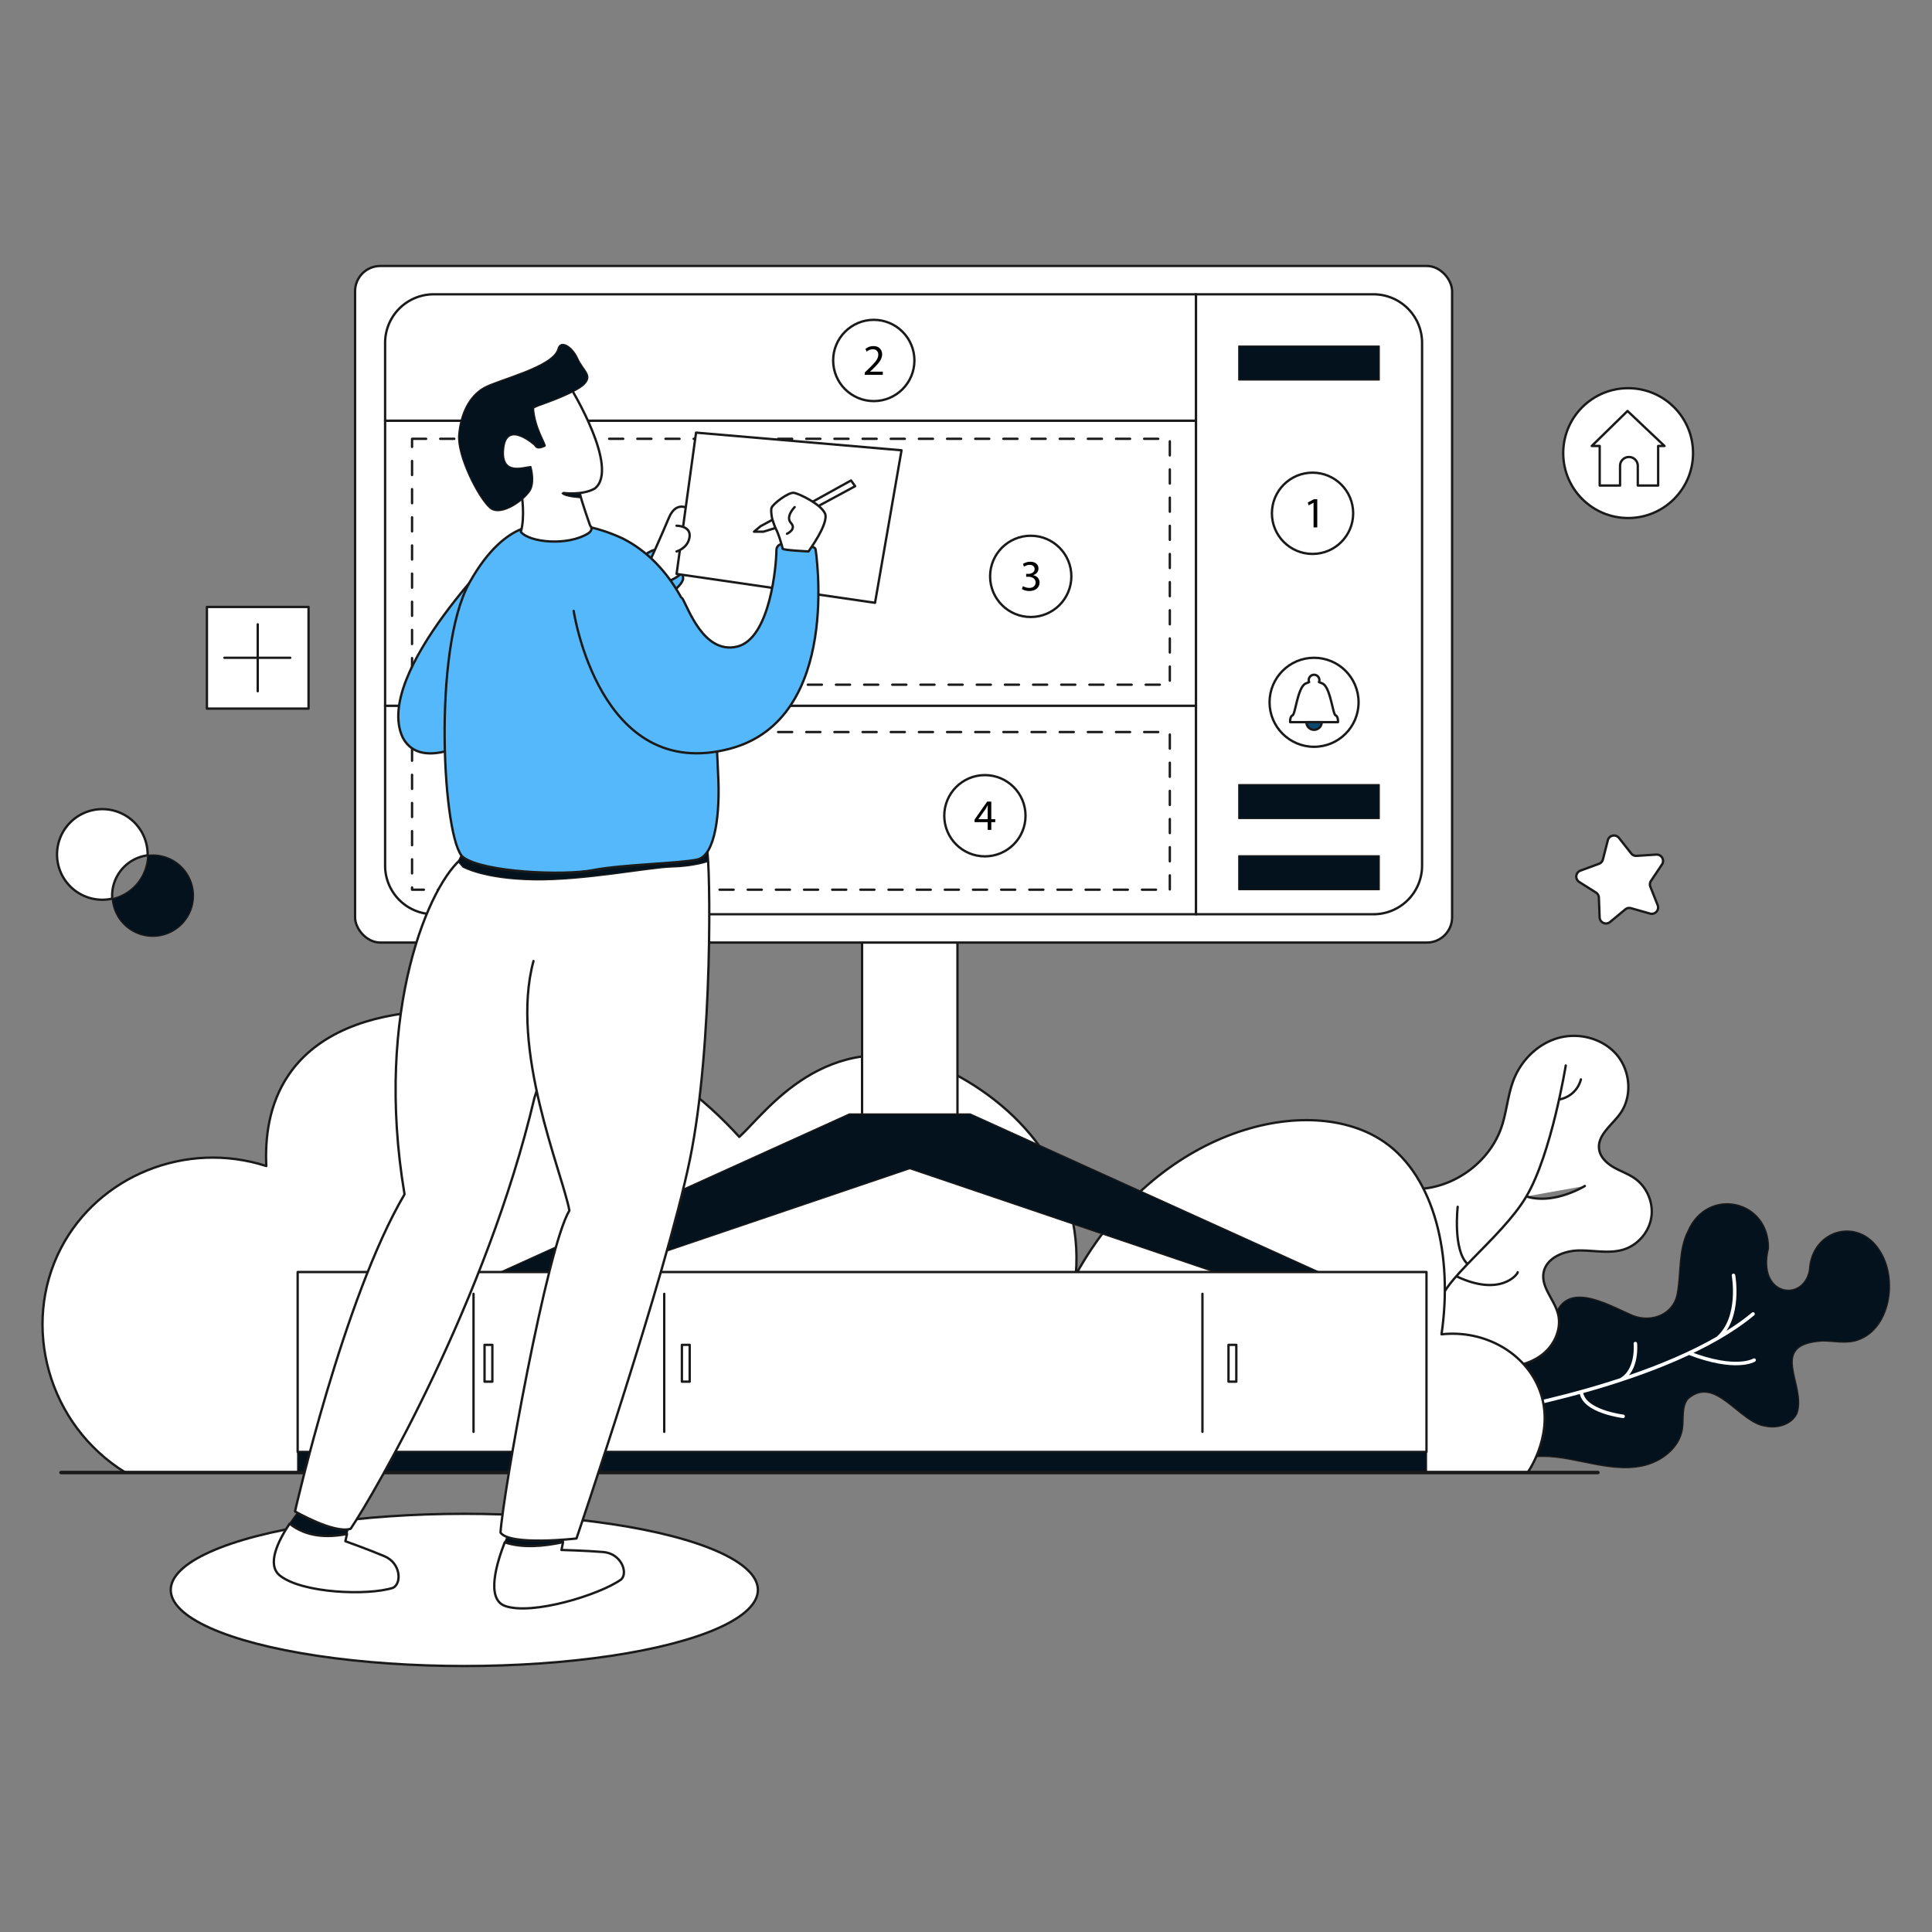 <svg xmlns="http://www.w3.org/2000/svg" viewBox="0 0 3000 3000" id="WebDesignLayout"><rect x="0" y="0" width="3000" height="3000" fill="#808080" stroke="none"/><g fill="#000000" class="color000000 svgShape"><g fill="#000000" class="color000000 svgShape"><rect width="3000" height="3000" fill="none"></rect><path fill="#03121c" stroke="#1a1a1a" stroke-linecap="round" stroke-linejoin="round" stroke-width="1.822" d="M2412.485,2051.482c15.048-67.413,82.748-26.13,122.254-9.052,29.929,12.115,64.813-1.73,69.904-35.117,5.686-31.768,1.429-66.126,16.475-95.753,30.312-69.568,126.269-48.499,124.945,26.916-18.29,74.299,54.895,84.189,63.624,33.44,3.094-61.79,74.997-83.104,108.559-30.868,29.943,44.162,17.243,126.967-38.42,141.289-15.952,3.645-32.553.174-48.913-.121-87.815,4.694-25.093,67.684-40.552,112.48-8.001,17.151-30.137,23.87-48.647,19.934-41.611-5.302-77.697-80.268-120.773-42.321-9.972,12.507-6.059,30.613-8.438,46.43-4.477,29.763-32.827,51.368-62.276,57.58-59.498,12.453-119.284-23.787-178.841-12.757-28.463,5.3-58.618,21.122-84.483,8.111-43.424-19.522-38.721-129.329-14.143-161.259,16.732-21.765,45.235-30.062,71.771-37.093C2369.056,2066.824,2387.959,2057.98,2412.485,2051.482Z" class="color1c0311 svgShape colorStroke1a1a1a svgStroke"></path><path fill="#ffffff" stroke="#1a1a1a" stroke-linecap="round" stroke-linejoin="round" stroke-width="3.644" d="M2263.43 2113.786c22.644 4.829 45.523 9.682 68.673 9.304s46.934-6.459 64.706-21.298 28.299-39.473 22.41-61.865c-5.761-21.906-25.96-40.648-22.458-63.026 3.642-23.273 31.056-34.7 54.608-35.151s47.829 5.516 70.261-1.674c21.885-7.014 39.021-27.066 42.538-49.777s-6.75-47.007-25.488-60.313c-10.115-7.182-22.116-11.18-32.879-17.349s-20.868-15.608-22.673-27.881c-3.215-21.861 19.556-37.374 32.504-55.279 19.327-26.727 16.193-66.529-5.167-91.661s-58.171-34.883-90.003-26.251-57.908 34.161-69.964 64.861c-9.194 23.413-10.764 49.158-18.738 73.014-19.074 57.06-77.777 98.319-137.925 96.939-25.504-.585-52.571-7.752-75.524 3.381-29.018 14.075-38.306 52.479-31.389 83.979a124.071 124.071 0 0054.371 77.408c21.414 13.494 34.361 36.704 57.172 47.673 17.637 8.482 37.263 14.278 51.229 27.989C2257.251 2094.226 2260.771 2103.537 2263.43 2113.786zM2460.934 1841.6s-48.064 29.794-90.792 16.209" class="colorffffff svgShape colorStroke1a1a1a svgStroke"></path><path fill="none" stroke="#ffffff" stroke-linecap="round" stroke-linejoin="round" stroke-width="5.466" d="M2307.909 2194.346s283.195-45.002 414.21-154.013M2691.763 1980.414s12.057 65.65-24.46 97.49M2723.797 2111.949s-27.632 17.448-101.17-10.838M2539.403 2086.295s4.232 41.49-22.729 56.35M2520.39 2199.283s-62.123-7.436-65.028-38.107" class="colorStrokeffffff svgStroke"></path><path fill="#ffffff" stroke="#1a1a1a" stroke-linecap="round" stroke-linejoin="round" stroke-width="3.644" d="M2431.297 1654.476s-22.196 137.357-61.155 203.333-137.189 133.827-134.756 170.914M2356.72 1975.464c.197 3.007-26.931 39.014-95.372 6.256M2263.486 1873.94s-7.716 67.524 15.358 88.838M2454.805 1676.088s-4.877 25.357-33.902 31.353" class="colorffffff svgShape colorStroke1a1a1a svgStroke"></path><ellipse cx="721.001" cy="2468.808" fill="#ffffff" stroke="#1a1a1a" stroke-linecap="round" stroke-linejoin="round" stroke-width="3.644" rx="455.857" ry="118.185" class="colorffffff svgShape colorStroke1a1a1a svgStroke"></ellipse><path fill="#ffffff" stroke="#1a1a1a" stroke-linecap="round" stroke-linejoin="round" stroke-width="3.644" d="M194.749,2286.544H2372.085c3.723-5.374,42.997-64.083,18.516-128.24-21.693-56.85-84.181-93.7-152.242-86.408,18.01-122.017-10.644-244.099-88.465-298.312-114.971-80.094-352.822-22.896-479.357,205.732,12.344-150.185-86.407-267.452-216.019-325.057-173.501-61.72-265.822,74.484-306.541,111.096-50.334-55.374-130.46-124.58-244.822-162.529-132.001-43.802-365.527-64.513-454.669,65.834-31.636,46.261-36.991,99.709-34.975,141.955-125.115-40.36-260.672,15.418-318.885,127.554C32.272,2058.282,74.517,2212.496,194.749,2286.544Z" class="colorffffff svgShape colorStroke1a1a1a svgStroke"></path><rect width="148.127" height="308.599" x="1338.622" y="1451.27" fill="#ffffff" stroke="#1a1a1a" stroke-linecap="round" stroke-linejoin="round" stroke-width="3.644" class="colorffffff svgShape colorStroke1a1a1a svgStroke"></rect><polygon fill="#03121c" stroke="#1a1a1a" stroke-linecap="round" stroke-linejoin="round" stroke-width="1.822" points="1506.496 1729.695 1318.876 1729.695 777.201 1975.202 939.286 1975.202 1412.686 1814.731 1886.086 1975.202 2048.171 1975.202 1506.496 1729.695" class="color1c0311 svgShape colorStroke1a1a1a svgStroke"></polygon><rect width="1752.841" height="279.314" x="462.202" y="1975.202" fill="#ffffff" stroke="#1a1a1a" stroke-linecap="round" stroke-linejoin="round" stroke-width="3.644" class="colorffffff svgShape colorStroke1a1a1a svgStroke"></rect><line x1="1867.138" x2="1867.138" y1="2009.054" y2="2223.346" fill="#fff" stroke="#1a1a1a" stroke-linecap="round" stroke-linejoin="round" stroke-width="3.644" class="colorStroke1a1a1a svgStroke"></line><rect width="1752.841" height="32.028" x="462.202" y="2254.516" fill="#03121c" stroke="#1a1a1a" stroke-linecap="round" stroke-linejoin="round" stroke-width="1.822" class="color1c0311 svgShape colorStroke1a1a1a svgStroke"></rect><line x1="1031.399" x2="1031.399" y1="2009.054" y2="2223.346" fill="#fff" stroke="#1a1a1a" stroke-linecap="round" stroke-linejoin="round" stroke-width="3.644" class="colorStroke1a1a1a svgStroke"></line><line x1="735.287" x2="735.287" y1="2009.054" y2="2223.346" fill="#fff" stroke="#1a1a1a" stroke-linecap="round" stroke-linejoin="round" stroke-width="3.644" class="colorStroke1a1a1a svgStroke"></line><line x1="94.695" x2="2481.192" y1="2286.544" y2="2286.544" fill="none" stroke="#1a1a1a" stroke-linecap="round" stroke-linejoin="round" stroke-width="5.466" class="colorStroke1a1a1a svgStroke"></line><rect width="1703.465" height="1050.607" x="551.352" y="413.007" fill="#ffffff" stroke="#1a1a1a" stroke-linecap="round" stroke-linejoin="round" stroke-width="3.644" rx="39.208" class="colorffffff svgShape colorStroke1a1a1a svgStroke"></rect><path fill="#ffffff" stroke="#1a1a1a" stroke-linecap="round" stroke-linejoin="round" stroke-width="3.644" d="M2208.19,532.421V1344.186a75.44,75.44,0,0,1-75.439,75.439H1857.063V457H2132.751A75.435,75.435,0,0,1,2208.19,532.421Z" class="colorffffff svgShape colorStroke1a1a1a svgStroke"></path><rect width="1259.072" height="442.766" x="597.992" y="653.285" fill="#ffffff" stroke="#1a1a1a" stroke-linecap="round" stroke-linejoin="round" stroke-width="3.644" class="colorffffff svgShape colorStroke1a1a1a svgStroke"></rect><rect width="1176.657" height="381.829" x="639.83" y="681.375" fill="none" stroke="#1a1a1a" stroke-dasharray="21.862" stroke-linecap="round" stroke-linejoin="round" stroke-width="3.644" class="colorStroke1a1a1a svgStroke"></rect><path fill="#ffffff" stroke="#1a1a1a" stroke-linecap="round" stroke-linejoin="round" stroke-width="3.644" d="M1857.063 457V653.285H597.992V532.421a75.419 75.419 0 0175.42-75.42zM1857.063 1096.05V1419.625H673.412a75.423 75.423 0 01-75.42-75.439V1096.05z" class="colorffffff svgShape colorStroke1a1a1a svgStroke"></path><circle cx="2038.113" cy="797.041" r="63.091" fill="#ffffff" stroke="#1a1a1a" stroke-linecap="round" stroke-linejoin="round" stroke-width="3.644" class="colorffffff svgShape colorStroke1a1a1a svgStroke"></circle><circle cx="1600.506" cy="894.987" r="63.091" fill="#ffffff" stroke="#1a1a1a" stroke-linecap="round" stroke-linejoin="round" stroke-width="3.644" class="colorffffff svgShape colorStroke1a1a1a svgStroke"></circle><circle cx="1356.808" cy="559.722" r="63.091" fill="#ffffff" stroke="#1a1a1a" stroke-linecap="round" stroke-linejoin="round" stroke-width="3.644" class="colorffffff svgShape colorStroke1a1a1a svgStroke"></circle><circle cx="1529.343" cy="1266.666" r="63.091" fill="#ffffff" stroke="#1a1a1a" stroke-linecap="round" stroke-linejoin="round" stroke-width="3.644" class="colorffffff svgShape colorStroke1a1a1a svgStroke"></circle><path d="M1342.791 582.048v-3.648l4.66-4.525c11.214-10.674 16.281-16.348 16.349-22.968 0-4.459-2.162-8.579-8.714-8.579a14.957 14.957 0 00-9.323 3.715l-1.891-4.188a19.272 19.272 0 0112.429-4.459c9.458 0 13.443 6.485 13.443 12.768 0 8.106-5.877 14.658-15.132 23.575l-3.512 3.242v.135h19.725V582.048zM1588.414 910.119a19.864 19.864 0 009.727 2.77c7.634 0 9.999-4.864 9.931-8.511-.068-6.148-5.608-8.782-11.349-8.782h-3.309v-4.459h3.309c4.323 0 9.796-2.229 9.796-7.431 0-3.513-2.229-6.62-7.702-6.62a16.127 16.127 0 00-8.782 2.904l-1.553-4.323a20.877 20.877 0 0111.484-3.378c8.647 0 12.564 5.135 12.564 10.471 0 4.525-2.703 8.376-8.106 10.335v.135c5.403 1.081 9.794 5.134 9.794 11.282 0 7.025-5.471 13.172-16.011 13.172a22.316 22.316 0 01-11.415-2.972zM2039.7 780.626h-.135l-7.634 4.12-1.148-4.526 9.591-5.134h5.067v43.908h-5.741zM1533.665 1288.62v-11.957h-20.4v-3.918l19.588-28.034h6.419v27.29h6.147v4.661h-6.147v11.957zm0-16.618v-14.658q0-3.445.203-6.891h-.203c-1.35 2.567-2.432 4.459-3.647 6.485l-10.741 14.93v.134z" fill="#000000" class="color000000 svgShape"></path><rect width="1176.657" height="244.785" x="639.83" y="1136.725" fill="none" stroke="#1a1a1a" stroke-dasharray="21.862" stroke-linecap="round" stroke-linejoin="round" stroke-width="3.644" class="colorStroke1a1a1a svgStroke"></rect><path fill="#54b8fa" stroke="#1a1a1a" stroke-linecap="round" stroke-linejoin="round" stroke-width="3.644" d="M1000.383,873.211s-13.41-5.494,10.515-17.373,50.747,28.345,49.833,42.518-41.604,37.946-41.604,37.946Z" class="color54cafa svgShape colorStroke1a1a1a svgStroke"></path><path fill="#ffffff" stroke="#1a1a1a" stroke-linecap="round" stroke-linejoin="round" stroke-width="3.644" d="M1073.913,792.922s-22.402-19.655-35.203,10.977-30.288,68.92-30.288,68.92,19.878,31.226,32.679,28.483C1101.001,874.668,1073.913,792.922,1073.913,792.922Z" class="colorffffff svgShape colorStroke1a1a1a svgStroke"></path><polygon fill="#ffffff" stroke="#1a1a1a" stroke-linecap="round" stroke-linejoin="round" stroke-width="3.644" points="1080.818 671.773 1399.885 699.204 1358.738 936.025 1050.597 891.221 1080.818 671.773" class="colorffffff svgShape colorStroke1a1a1a svgStroke"></polygon><path fill="#ffffff" stroke="#1a1a1a" stroke-linecap="round" stroke-linejoin="round" stroke-width="3.644" d="M1239.738,791.326l81.739-45.261,6.401,8.915-90.294,48.69S1234.806,797.955,1239.738,791.326Z" class="colorffffff svgShape colorStroke1a1a1a svgStroke"></path><path fill="#54b8fa" stroke="#1a1a1a" stroke-linecap="round" stroke-linejoin="round" stroke-width="3.644" d="M787.945,840.931s-209.847,204.361-162.529,304.484c30.174,56.919,121.382-3.429,121.382-3.429Z" class="color54cafa svgShape colorStroke1a1a1a svgStroke"></path><path fill="#03121c" stroke="#1a1a1a" stroke-linecap="round" stroke-linejoin="round" stroke-width="1.822" d="M874.31,2394.629l3.014-14.819s-75.435-9.393-85.036-4.697c0,0-3.835,7.965-8.488,19.788C811.248,2404.146,844.583,2401.097,874.31,2394.629Z" class="color1c0311 svgShape colorStroke1a1a1a svgStroke"></path><path fill="#ffffff" stroke="#1a1a1a" stroke-linecap="round" stroke-linejoin="round" stroke-width="3.644" d="M936.758,2409.984c-27.888-2.286-64.92-3.2-64.92-3.2l2.472-12.155c-29.727,6.468-63.063,9.517-90.51.272-12.123,30.805-29.806,87.845.258,98.747,41.603,15.087,146.756-16.916,180.587-41.146C975.618,2441.987,964.646,2412.27,936.758,2409.984Z" class="colorffffff svgShape colorStroke1a1a1a svgStroke"></path><path fill="#03121c" stroke="#1a1a1a" stroke-linecap="round" stroke-linejoin="round" stroke-width="1.822" d="M538.811,2381.897l5.129-23.049s-62.765-22.004-73.352-20.536a307.596,307.596,0,0,0-20.85,27.641C475.269,2386.27,507.473,2388.198,538.811,2381.897Z" class="color1c0311 svgShape colorStroke1a1a1a svgStroke"></path><path fill="#ffffff" stroke="#1a1a1a" stroke-linecap="round" stroke-linejoin="round" stroke-width="3.644" d="M596.977 2416.499c-25.785-10.869-60.684-23.287-60.684-23.287l2.518-11.315c-31.338 6.3-63.542 4.373-89.073-15.945-17.516 26.144-36.51 63.824-14.892 80.777 34.824 27.31 135.667 31.336 175.368 18.865C623.919 2459.026 622.761 2427.369 596.977 2416.499zM1058.826 1316.858s-288.026-23.316-339.459 14.401-139.212 237.964-91.208 523.246c-94.637 160.471-170.072 492.386-170.072 492.386s60.805 35.203 86.408 26.974c37.032-54.862 211.219-354.774 285.282-668.859 60.348-194.76 100.123-283.911 100.123-283.911" class="colorffffff svgShape colorStroke1a1a1a svgStroke"></path><path fill="#ffffff" stroke="#1a1a1a" stroke-linecap="round" stroke-linejoin="round" stroke-width="3.644" d="M885.325,1295.599c2.743,0,207.897,17.062,212.644,27.733s10.233,298.01-26.799,477.683-176.016,587.938-176.016,587.938-103.323,11.887-117.953-9.144c3.657-59.434,72.235-443.468,106.981-500.159-11.887-61.263-92.842-250.238-55.792-387.356" class="colorffffff svgShape colorStroke1a1a1a svgStroke"></path><path fill="#03121c" stroke="#1a1a1a" stroke-linecap="round" stroke-linejoin="round" stroke-width="1.822" d="M718.836,1346.265s31.386,18.615,109.96,19.914,179.226-19.048,214.292-19.914,56.491-8.699,56.491-8.699v-27.833l-380.743,12.29-7.286,15.964Z" class="color1c0311 svgShape colorStroke1a1a1a svgStroke"></path><path fill="#54b8fa" stroke="#1a1a1a" stroke-linecap="round" stroke-linejoin="round" stroke-width="3.644" d="M845.55,816.928s-58.291-16.459-116.582,87.779-41.147,403.236-9.601,426.552,155.671,28.803,201.618,19.887,133.726-10.287,161.843-16.459,35.66-72.692,32.231-133.04-2.98-291.649-148.127-365.518C892.868,801.841,845.55,816.928,845.55,816.928Z" class="color54cafa svgShape colorStroke1a1a1a svgStroke"></path><path fill="#54b8fa" stroke="#1a1a1a" stroke-linecap="round" stroke-linejoin="round" stroke-width="3.644" d="M890.811,948.597s39.538,267.89,242.764,213.962c174.873-46.404,132.812-309.742,132.812-309.742s-.457-4.572-13.258-4.572-47.547-13.258-47.547,6.858-9.113,136.845-61.263,148.998-76.239-61.854-84.925-75.113" class="color54cafa svgShape colorStroke1a1a1a svgStroke"></path><path fill="#ffffff" stroke="#1a1a1a" stroke-linecap="round" stroke-linejoin="round" stroke-width="3.644" d="M1255.415,856.246s32.46-44.118,25.602-58.977-39.775-30.403-48.004-32.003-32.917,17.144-34.975,23.316,2.286,26.517,5.943,31.317,11.201,29.488,11.201,32.003S1255.415,856.246,1255.415,856.246Z" class="colorffffff svgShape colorStroke1a1a1a svgStroke"></path><path fill="#ffffff" stroke="#1a1a1a" stroke-linecap="round" stroke-linejoin="round" stroke-width="3.644" d="M1233.927,787.44s-14.858,14.858-5.715,24.688-6.172,16.687-6.172,16.687" class="colorffffff svgShape colorStroke1a1a1a svgStroke"></path><polygon fill="#ffffff" stroke="#1a1a1a" stroke-linecap="round" stroke-linejoin="round" stroke-width="3.644" points="1199.37 807.115 1180.894 817.157 1170.836 825.615 1185.466 825.615 1203.982 819.9 1199.37 807.115" class="colorffffff svgShape colorStroke1a1a1a svgStroke"></polygon><path fill="#ffffff" stroke="#1a1a1a" stroke-linecap="round" stroke-linejoin="round" stroke-width="3.644" d="M875.038,765.553s29.946,3.886,48.69-7.086c38.861-31.088-37.26-155.671-37.26-155.671s-131.212,67.206-131.212,68.578,27.888,87.779,29.717,88.236,25.145,8.686,25.145,8.686,5.486,34.289-1.372,57.605c13.258,16.459,72.692,22.402,104.695,2.286,9.144-6.401,2.972-11.944,2.972-11.944s-14.424-40.239-16.009-50.754" class="colorffffff svgShape colorStroke1a1a1a svgStroke"></path><path fill="#03121c" stroke="#1a1a1a" stroke-linecap="round" stroke-linejoin="round" stroke-width="1.822" d="M902.119 772.818s-24.458-1.136-29.328-6.818c28.41.974 27.598.812 27.598.812zM830.234 691.489s-42.975-39.318-48.004 4.115 29.717 29.717 42.061 28.803c0 0 6.401 21.03 0 35.203s-46.176 44.804-64.006 28.803-50.747-80.18-48.004-113.239 16.459-60.49 39.318-73.292 106.981-32.003 114.753-59.891c3.657-15.087 21.945-4.572 30.631 14.63s24.231 26.059 10.058 40.232-71.778 33.832-78.636 35.66c1.372 32.003 21.03 59.434 17.83 60.348S834.349 699.261 830.234 691.489z" class="color1c0311 svgShape colorStroke1a1a1a svgStroke"></path><path fill="#ffffff" stroke="#1a1a1a" stroke-linecap="round" stroke-linejoin="round" stroke-width="3.644" d="M1050.597 816.365s22.426-.123 20.128 17.365-20.128 22.516-20.128 22.516M174.119 1390.791c0 1.563.064 3.093.161 4.624a70.339 70.339 0 1154.951-67.259A63.143 63.143 0 00174.119 1390.791z" class="colorffffff svgShape colorStroke1a1a1a svgStroke"></path><path fill="#03121c" stroke="#1a1a1a" stroke-linecap="round" stroke-linejoin="round" stroke-width="1.822" d="M300.421,1390.791a63.156,63.156,0,0,1-126.142,4.624,70.372,70.372,0,0,0,54.951-67.259,63.139,63.139,0,0,1,71.19,62.636Z" class="color1c0311 svgShape colorStroke1a1a1a svgStroke"></path><circle cx="2040.473" cy="1090.512" r="69.111" fill="#ffffff" stroke="#1a1a1a" stroke-linecap="round" stroke-linejoin="round" stroke-width="3.644" class="colorffffff svgShape colorStroke1a1a1a svgStroke"></circle><path fill="#ffffff" stroke="#1a1a1a" stroke-linecap="round" stroke-linejoin="round" stroke-width="3.644" d="M2077.594,1121.347h-74.241s-.689-8.592,3.777-10.66c4.475-2.058,7.903-44.329,20.63-49.485,1.985-.809,3.657-1.489,5.072-2.058a8.097,8.097,0,0,1-.616-3.097,8.252,8.252,0,1,1,15.898,3.097c1.406.57,3.088,1.25,5.073,2.058,12.718,5.155,16.155,47.426,20.621,49.485C2078.274,1112.755,2077.594,1121.347,2077.594,1121.347Z" class="colorffffff svgShape colorStroke1a1a1a svgStroke"></path><path fill="#0b4870" stroke="#1a1a1a" stroke-linecap="round" stroke-linejoin="round" stroke-width="3.644" d="M2052.351,1121.347a11.882,11.882,0,0,1-23.764,0Z" class="color1a1a1a svgShape colorStroke1a1a1a svgStroke"></path><rect width="12.122" height="57.144" x="1907.615" y="2088.277" fill="#ffffff" stroke="#1a1a1a" stroke-linecap="round" stroke-linejoin="round" stroke-width="3.644" class="colorffffff svgShape colorStroke1a1a1a svgStroke"></rect><rect width="12.122" height="57.144" x="1058.826" y="2088.277" fill="#ffffff" stroke="#1a1a1a" stroke-linecap="round" stroke-linejoin="round" stroke-width="3.644" class="colorffffff svgShape colorStroke1a1a1a svgStroke"></rect><rect width="12.122" height="57.144" x="752.396" y="2088.277" fill="#ffffff" stroke="#1a1a1a" stroke-linecap="round" stroke-linejoin="round" stroke-width="3.644" class="colorffffff svgShape colorStroke1a1a1a svgStroke"></rect><rect width="218.188" height="52.642" x="1923.533" y="537.396" fill="#03121c" stroke="#1a1a1a" stroke-linecap="round" stroke-linejoin="round" stroke-width="1.822" class="color1c0311 svgShape colorStroke1a1a1a svgStroke"></rect><rect width="218.188" height="52.642" x="1923.533" y="1328.869" fill="#03121c" stroke="#1a1a1a" stroke-linecap="round" stroke-linejoin="round" stroke-width="1.822" class="color1c0311 svgShape colorStroke1a1a1a svgStroke"></rect><rect width="218.188" height="52.642" x="1923.533" y="1218.391" fill="#03121c" stroke="#1a1a1a" stroke-linecap="round" stroke-linejoin="round" stroke-width="1.822" class="color1c0311 svgShape colorStroke1a1a1a svgStroke"></rect><path fill="#ffffff" stroke="#1a1a1a" stroke-linecap="round" stroke-linejoin="round" stroke-width="3.644" d="M2562.133,1418.593l-29.488-8.342a9.875,9.875,0,0,0-8.992,1.901l-23.59,19.562a9.875,9.875,0,0,1-16.171-7.221l-1.178-30.623a9.875,9.875,0,0,0-4.586-7.964l-25.894-16.39a9.875,9.875,0,0,1,1.871-17.611l28.76-10.584a9.875,9.875,0,0,0,6.157-6.823l7.586-29.692a9.875,9.875,0,0,1,17.327-3.663l18.953,24.082a9.875,9.875,0,0,0,8.392,3.747l30.583-1.961a9.875,9.875,0,0,1,8.838,15.347l-17.047,25.467a9.875,9.875,0,0,0-.971,9.139l11.315,28.48A9.875,9.875,0,0,1,2562.133,1418.593Z" class="colorffffff svgShape colorStroke1a1a1a svgStroke"></path><rect width="157.832" height="157.832" x="321.297" y="942.485" fill="#ffffff" stroke="#1a1a1a" stroke-linecap="round" stroke-linejoin="round" stroke-width="3.644" class="colorffffff svgShape colorStroke1a1a1a svgStroke"></rect><line x1="400.212" x2="400.212" y1="969.452" y2="1073.351" fill="#fff" stroke="#1a1a1a" stroke-linecap="round" stroke-linejoin="round" stroke-width="3.644" class="colorStroke1a1a1a svgStroke"></line><line x1="348.449" x2="450.677" y1="1021.401" y2="1021.401" fill="#fff" stroke="#1a1a1a" stroke-linecap="round" stroke-linejoin="round" stroke-width="3.644" class="colorStroke1a1a1a svgStroke"></line><circle cx="2528.159" cy="703.593" r="100.798" fill="#ffffff" stroke="#1a1a1a" stroke-linecap="round" stroke-linejoin="round" stroke-width="3.644" class="colorffffff svgShape colorStroke1a1a1a svgStroke"></circle><path fill="#ffffff" stroke="#1a1a1a" stroke-linecap="round" stroke-linejoin="round" stroke-width="3.644" d="M2584.617,692.502h-9.853v61.396h-31.614V723.388a13.763,13.763,0,1,0-27.527,0v30.51h-31.622V692.502h-12.3l55.5-54.318Z" class="colorffffff svgShape colorStroke1a1a1a svgStroke"></path></g></g></svg>